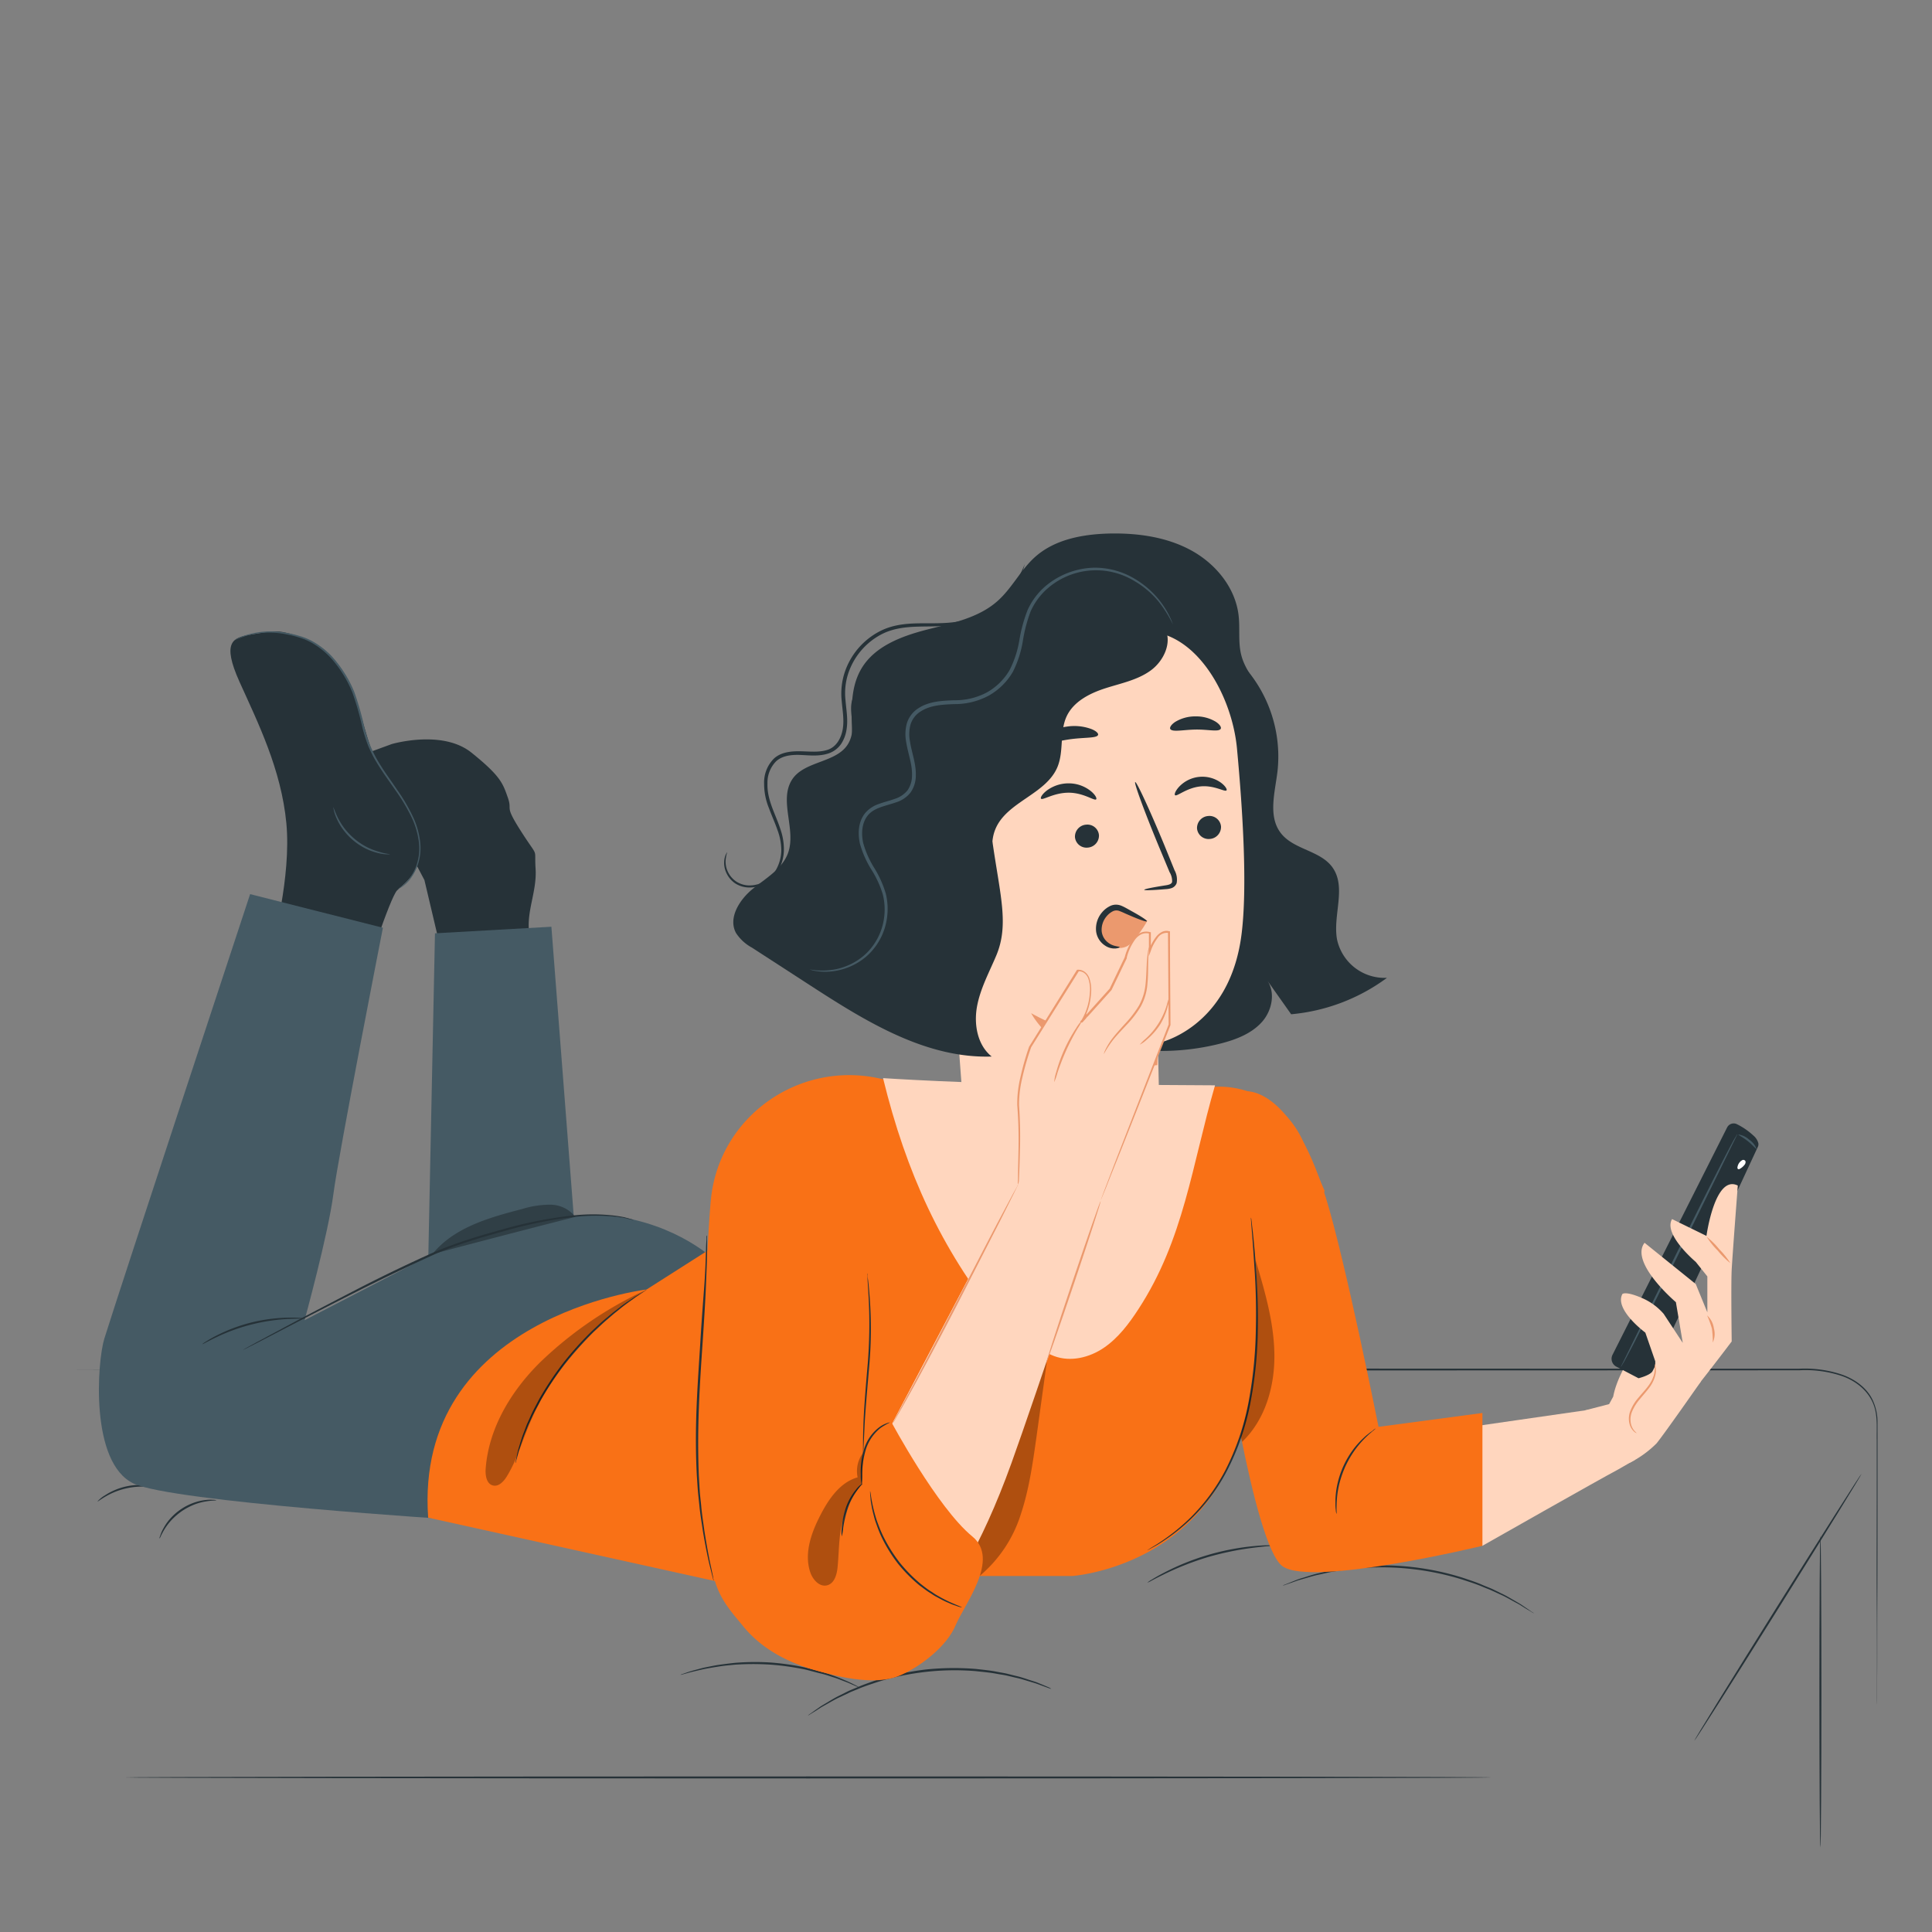 <svg xmlns="http://www.w3.org/2000/svg" viewBox="0 0 500 500"><rect x="0" y="0" width="500" height="500" fill="#808080" stroke="none"/><g id="freepik--Bed--inject-132"><path d="M56,388.27c0,.1-1.06,0-2.74.3a15,15,0,0,0-2.86.76A17.5,17.5,0,0,0,47.18,391a17.17,17.17,0,0,0-2.76,2.35,15.23,15.23,0,0,0-1.8,2.35c-.89,1.44-1.22,2.45-1.31,2.42s0-.27.17-.73a9.34,9.34,0,0,1,.83-1.88A13.1,13.1,0,0,1,44.07,393a14.88,14.88,0,0,1,6.16-4.12,13.35,13.35,0,0,1,3-.68,10.55,10.55,0,0,1,2-.05A2.45,2.45,0,0,1,56,388.27Z" style="fill:#263238"></path><path d="M41.31,385.19c0,.09-1-.17-2.48-.34a18.7,18.7,0,0,0-11.48,2.43c-1.33.77-2.07,1.38-2.13,1.31A7.65,7.65,0,0,1,27.15,387a16.56,16.56,0,0,1,11.73-2.48A7.66,7.66,0,0,1,41.31,385.19Z" style="fill:#263238"></path><path d="M272.07,437.09a5.21,5.21,0,0,1-.65-.2l-1.81-.66-1.3-.48c-.48-.17-1-.31-1.58-.49-1.14-.33-2.42-.78-3.88-1.08l-2.28-.54c-.79-.18-1.64-.28-2.5-.44-1.72-.34-3.59-.5-5.55-.71a67.12,67.12,0,0,0-25.35,2.79c-1.87.63-3.66,1.19-5.27,1.9-.81.34-1.61.63-2.34,1l-2.11,1c-1.37.61-2.51,1.32-3.55,1.89-.52.3-1,.56-1.44.82l-1.17.76-1.62,1a3.08,3.08,0,0,1-.59.33,3.93,3.93,0,0,1,.53-.41l1.57-1.12,1.15-.8c.42-.28.91-.55,1.42-.86,1-.59,2.17-1.34,3.53-2l2.11-1.06c.74-.36,1.54-.66,2.35-1,1.61-.73,3.41-1.31,5.28-2a71.86,71.86,0,0,1,12.63-2.67,71,71,0,0,1,12.91-.14c2,.23,3.85.4,5.58.76.87.17,1.72.29,2.51.48l2.29.57c1.47.33,2.74.81,3.88,1.17.56.18,1.1.34,1.57.52l1.3.53,1.77.75A2.8,2.8,0,0,1,272.07,437.09Z" style="fill:#263238"></path><path d="M485.76,441.18s0-.61,0-1.79,0-2.95,0-5.25c0-4.61,0-11.4-.06-20.12s0-19.37,0-31.71q0-4.62,0-9.57c-.09-3.26.37-6.77-1.12-9.94s-4.45-5.48-7.86-6.68a29.61,29.61,0,0,0-11.07-1.49h0l-175.89.06L94,354.62l-59.27-.09-16.12,0-4.19,0-1.43,0s.49,0,1.43,0l4.19,0,16.12-.05L94,354.25l195.61-.08,175.89.06h0a30,30,0,0,1,11.23,1.53c3.47,1.23,6.65,3.58,8.06,6.89a13.5,13.5,0,0,1,1.11,5.08c0,1.7,0,3.37,0,5q0,5,0,9.57c0,12.34,0,23-.05,31.71s0,15.51-.05,20.12c0,2.3,0,4.06,0,5.25S485.76,441.18,485.76,441.18Z" style="fill:#263238"></path><path d="M397,417.53a3.73,3.73,0,0,1-.61-.34l-1.69-1c-.36-.24-.77-.49-1.21-.77s-.95-.53-1.49-.83c-1.07-.57-2.26-1.3-3.67-1.92l-2.18-1c-.76-.36-1.59-.65-2.42-1-1.66-.72-3.51-1.29-5.44-1.93a70.64,70.64,0,0,0-26.12-2.91c-2,.2-3.95.35-5.73.68-.89.16-1.76.26-2.58.44l-2.35.53c-1.51.29-2.83.74-4,1.06-.59.18-1.14.32-1.64.48l-1.35.48-1.87.65a3.79,3.79,0,0,1-.67.2,2.81,2.81,0,0,1,.63-.29l1.85-.75,1.33-.52c.5-.18,1-.34,1.63-.52,1.18-.36,2.5-.83,4-1.15l2.36-.56c.83-.19,1.7-.31,2.59-.47,1.79-.36,3.73-.52,5.76-.74a68.83,68.83,0,0,1,26.3,2.93c1.94.66,3.79,1.24,5.46,2,.83.35,1.66.66,2.42,1l2.18,1.07c1.41.65,2.59,1.4,3.66,2,.53.31,1,.59,1.47.87l1.19.81,1.64,1.13A3.07,3.07,0,0,1,397,417.53Z" style="fill:#263238"></path><path d="M222.22,436.63a1.91,1.91,0,0,1-.46-.15l-1.27-.54c-.54-.25-1.21-.54-2-.83s-1.69-.69-2.71-1-2.12-.72-3.33-1-2.51-.66-3.89-1a69.06,69.06,0,0,0-9.08-1.3,70,70,0,0,0-9.18,0c-1.41.14-2.74.24-4,.44s-2.39.38-3.44.58-2,.43-2.82.62-1.54.37-2.11.54l-1.33.36a1.43,1.43,0,0,1-.48.09,1.62,1.62,0,0,1,.44-.19l1.31-.45c.57-.2,1.27-.42,2.1-.63s1.76-.5,2.81-.7,2.21-.47,3.46-.64,2.6-.35,4-.49a64.4,64.4,0,0,1,9.26-.08,65.17,65.17,0,0,1,9.15,1.35c1.38.35,2.7.65,3.9,1s2.33.75,3.34,1.12,1.9.75,2.69,1.08,1.45.64,2,.91l1.23.63A1.84,1.84,0,0,1,222.22,436.63Z" style="fill:#263238"></path><path d="M329.19,400a8,8,0,0,1-1.33.17c-.86.07-2.1.21-3.62.4A76.55,76.55,0,0,0,312.52,403a75.08,75.08,0,0,0-11.15,4.37c-1.38.67-2.49,1.24-3.25,1.65a7.47,7.47,0,0,1-1.2.58,6.32,6.32,0,0,1,1.1-.76c.73-.46,1.81-1.09,3.18-1.8a63.3,63.3,0,0,1,23-6.88c1.54-.15,2.78-.23,3.65-.24A5.84,5.84,0,0,1,329.19,400Z" style="fill:#263238"></path><path d="M471.12,478.16c-.14,0-.26-18.07-.26-40.36s.12-40.36.26-40.36.26,18.07.26,40.36S471.26,478.16,471.12,478.16Z" style="fill:#263238"></path><path d="M438.47,450.53c-.12-.08,9.48-15.62,21.44-34.71s21.75-34.52,21.87-34.44-9.47,15.61-21.43,34.71S438.6,450.61,438.47,450.53Z" style="fill:#263238"></path><path d="M386,460c0,.15-79.21.26-176.91.26S32.16,460.13,32.16,460s79.2-.26,176.93-.26S386,459.84,386,460Z" style="fill:#263238"></path></g><g id="freepik--Character--inject-132"><path d="M94.1,254.09c0-.79,6.84-21.83,8.68-23.67s6.4-4.35,6.37-13.29c0-6.34-7.69-13.54-11.11-18.54-2.46-3.6-5.26-17.89-7.89-22.36s-5.21-9-12.48-11.41c-6.16-2.08-6.81-1.53-12.94-.56C60.4,165,57.27,166,62,176.49s10.79,22.62,12.11,36.57-3.69,31.83-3.69,31.83Z" style="fill:#263238"></path><path d="M101.36,192.57s13.09-3.87,20.65,2.21,8.11,7.93,9.41,11.62-1.11,1.66,3.5,8.86,3.32,3.68,3.69,9.58-2.4,10.89-1.66,16.6a33.87,33.87,0,0,1,.18,9l-22.5-2.4-4.79-20.28L96.93,203.27l-1.11-8.67Z" style="fill:#263238"></path><path d="M100.91,221.1s-.28,0-.8,0a5.75,5.75,0,0,1-.94-.08,9.76,9.76,0,0,1-1.24-.23,15.24,15.24,0,0,1-3.08-1.08,16.39,16.39,0,0,1-6.11-5.09,14.66,14.66,0,0,1-1.63-2.83,8.37,8.37,0,0,1-.45-1.17,5.41,5.41,0,0,1-.26-.91c-.11-.5-.16-.79-.12-.79s.36,1.09,1.16,2.72a18.27,18.27,0,0,0,1.68,2.7,17.46,17.46,0,0,0,5.94,4.94,17,17,0,0,0,3,1.15C99.78,221,100.92,221,100.91,221.1Z" style="fill:#455a64"></path><path d="M103,230.05a11.41,11.41,0,0,0,2.79-2.42,13.21,13.21,0,0,0,2.64-9.46,20.76,20.76,0,0,0-1.91-6.65,47.06,47.06,0,0,0-4.1-6.89c-1.61-2.34-3.4-4.74-5-7.41A33,33,0,0,1,95.28,193a42.14,42.14,0,0,1-1.48-4.66,75.47,75.47,0,0,0-2.62-9.16,30.91,30.91,0,0,0-4.46-7.6,20.83,20.83,0,0,0-6-5.2,15.87,15.87,0,0,0-3.32-1.4,26.14,26.14,0,0,0-3.25-.81,22,22,0,0,0-10,.26,24,24,0,0,0-3.48,1.31,12.72,12.72,0,0,1,3.42-1.5,21.57,21.57,0,0,1,10.14-.43,27,27,0,0,1,3.3.78A16,16,0,0,1,80.94,166a21.15,21.15,0,0,1,6.15,5.28A31.05,31.05,0,0,1,91.66,179a75.2,75.2,0,0,1,2.64,9.22,39,39,0,0,0,1.47,4.59A31.37,31.37,0,0,0,97.84,197c1.56,2.65,3.34,5,4.94,7.4a45.77,45.77,0,0,1,4.1,7,20.85,20.85,0,0,1,1.89,6.8,13.31,13.31,0,0,1-2.85,9.62,9.62,9.62,0,0,1-2.09,1.84l-.63.35C103.05,230,103,230.06,103,230.05Z" style="fill:#455a64"></path><path d="M184.77,325.92s-9.42-9.06-25.92-11.19c-14.18-1.83-40.49,6.49-50.21,11.52L78.82,341.67s6.12-22.25,7.46-32.64S99.1,240.1,99.1,240.1l-34.37-8.7S30.91,333.85,27,346.44c-1.82,5.84-3.8,32.1,7.57,37.49,10,4.76,83.74,9.39,83.74,9.39l56.09-31.12Z" style="fill:#455a64"></path><polygon points="112.57 241.54 110.81 327 144.83 330.86 149.1 322.69 142.7 239.84 112.57 241.54" style="fill:#455a64"></polygon><g style="opacity:0.3"><path d="M142.46,311.77a24.45,24.45,0,0,0-7.32,1.12c-8.61,2.22-17.84,4.84-23.35,11.81l.34-.2q18.38-4.87,36.78-9.57A8.31,8.31,0,0,0,142.46,311.77Z"></path></g><path d="M164,315.74a1.1,1.1,0,0,1-.28-.05l-.81-.17-1.3-.31c-.51-.09-1.12-.16-1.8-.27a48.74,48.74,0,0,0-11.57.05,111.12,111.12,0,0,0-16.87,3.37c-6.24,1.75-13.15,3.6-20,6.75s-13.23,6.23-19,9.14-11,5.6-15.36,7.85l-10.33,5.36-2.82,1.43-.74.36a.86.86,0,0,1-.26.11l.24-.15.71-.41,2.78-1.52,10.25-5.5c4.34-2.3,9.52-5,15.32-8s12.19-6.11,19-9.19,13.79-5,20-6.74a109.05,109.05,0,0,1,17-3.27,47.09,47.09,0,0,1,11.63.12c.68.12,1.29.21,1.81.32l1.29.35.79.23Z" style="fill:#263238"></path><path d="M79.09,341.21c0,.09-1.57,0-4.09.12a48.85,48.85,0,0,0-19,4.74c-2.27,1.08-3.62,1.89-3.66,1.81a4.31,4.31,0,0,1,.89-.64,28.4,28.4,0,0,1,2.61-1.5,42.79,42.79,0,0,1,9.28-3.5A43.32,43.32,0,0,1,75,341a30.11,30.11,0,0,1,3,.1A4.16,4.16,0,0,1,79.09,341.21Z" style="fill:#263238"></path><path d="M319,169.56a35,35,0,0,1,11.6,30.19c-.67,5.42-2.46,11.55.88,15.86s10.18,4.46,13.34,8.84c3.72,5.16.07,12.4,1.2,18.66a12.58,12.58,0,0,0,12.93,9.95,49.12,49.12,0,0,1-24.8,9.43l-6.4-9.05c2.44,3.18,1.53,8-1.12,11S320,269,316.14,270A62.32,62.32,0,0,1,262,258.65" style="fill:#263238"></path><path d="M214.61,212.83c1.55-4.1,4-7.85,5.13-12.1,2.39-9.11-1.61-19.68,3.24-27.77,3.45-5.75,10.36-8.32,16.85-10s13.45-3,18.44-7.51c3.66-3.29,5.88-7.94,9.53-11.24,5.2-4.7,12.62-6,19.63-6.14,7.2-.11,14.59.93,20.91,4.4s11.39,9.66,12.21,16.81c.41,3.49-.19,7.1.75,10.48,1,3.72,3.78,6.71,5.39,10.21a18.46,18.46,0,0,1-5.63,21.9l-52.23,61.38c-10.54,3.44-35.41-2.45-43-10.47S210.69,223.19,214.61,212.83Z" style="fill:#263238"></path><path d="M320.13,193.72c-1.36-14.55-11.57-32.14-26-30.16l-45,12.85a8.56,8.56,0,0,0-7.39,8.9L249.25,286H300c-.16-8.83-.36-16.14-.35-16.06s18.53-3.66,21.65-28.07C322.86,229.68,321.64,209.88,320.13,193.72Z" style="fill:#ffd6be"></path><path d="M284.41,216.13a3.12,3.12,0,0,1-2.91,3.23,3,3,0,0,1-3.3-2.71,3.11,3.11,0,0,1,2.9-3.23A3,3,0,0,1,284.41,216.13Z" style="fill:#263238"></path><path d="M316,213.89a3.12,3.12,0,0,1-2.91,3.23,3,3,0,0,1-3.3-2.71,3.12,3.12,0,0,1,2.91-3.23A3,3,0,0,1,316,213.89Z" style="fill:#263238"></path><path d="M317.43,204.53c-.36.56-3.17-1.4-6.81-1s-6.08,2.73-6.53,2.25c-.22-.21.11-1.18,1.17-2.28a8.27,8.27,0,0,1,10.64-1C317.13,203.39,317.61,204.29,317.43,204.53Z" style="fill:#263238"></path><path d="M283.69,206.86c-.45.5-3.2-1.7-7.1-1.71s-6.75,2.06-7.18,1.54c-.2-.23.25-1.14,1.5-2.1a9.44,9.44,0,0,1,5.75-1.86,9.15,9.15,0,0,1,5.64,2C283.5,205.71,283.91,206.63,283.69,206.86Z" style="fill:#263238"></path><path d="M296.13,230.28c0-.19,2.06-.61,5.42-1.14.85-.12,1.66-.31,1.79-.9a4.41,4.41,0,0,0-.65-2.52L300,219.28c-3.8-9.18-6.58-16.74-6.21-16.88s3.75,7.16,7.55,16.34l2.63,6.48a5,5,0,0,1,.54,3.35,2.13,2.13,0,0,1-1.37,1.29,5.59,5.59,0,0,1-1.45.25C298.26,230.4,296.15,230.47,296.13,230.28Z" style="fill:#263238"></path><path d="M299.66,269.89a61.89,61.89,0,0,1-32.8-7.68s8.4,16.44,32.65,13.43Z" style="fill:#eb996e"></path><path d="M284.18,190.19c-.31.92-3.67.59-7.59,1.18s-7.06,1.76-7.61,1c-.25-.38.28-1.26,1.54-2.18a12.64,12.64,0,0,1,5.6-2.15,12.77,12.77,0,0,1,6,.52C283.56,189.05,284.31,189.75,284.18,190.19Z" style="fill:#263238"></path><path d="M315.88,188.68c-.65.78-3.31.07-6.49.13s-5.84.69-6.49-.09c-.28-.37.12-1.15,1.27-1.91a10,10,0,0,1,5.24-1.41,9.82,9.82,0,0,1,5.22,1.38C315.78,187.53,316.17,188.3,315.88,188.68Z" style="fill:#263238"></path><path d="M239.13,179.44c2.39-3.34,6.49-4.92,10.39-6.22a222.94,222.94,0,0,1,51.92-10.7c2,3.7-.22,8.51-3.64,11s-7.71,3.31-11.72,4.6-8.17,3.38-10,7.19c-1.92,4.06-.69,9-2.4,13.16-2.95,7.14-13.18,9-16.09,16.15-2.2,5.41.72,11.41,1.25,17.22a20.87,20.87,0,0,1-21.56,22.77l-.72-62.6C236.54,187.65,236.59,183,239.13,179.44Z" style="fill:#263238"></path><path d="M194.77,230.07c3.42-2.79,7.66-5.15,9.17-9.3,2.19-6.05-2.41-13.49,1-18.94,3.14-5,11.65-4.31,14.59-9.39,2.29-4,0-7.69,1-11.22s6.18-6.44,9.8-5.84l26.52,42.5c2,13.94,4.31,21.42,1,29.37-1.83,4.35-4.15,8.58-5,13.23s.1,10,3.8,12.95c-17.06.55-32.57-9.08-46.89-18.36l-15.15-9.82a11.42,11.42,0,0,1-4.12-3.77C188.37,237.6,191.35,232.87,194.77,230.07Z" style="fill:#263238"></path><path d="M209.51,250.88a7.74,7.74,0,0,0,1.8.44,15.85,15.85,0,0,0,5.31-.13,16.5,16.5,0,0,0,7.57-3.64,16.11,16.11,0,0,0,5.32-9.71,16.71,16.71,0,0,0-.26-6.54,26.79,26.79,0,0,0-2.86-6.46,25,25,0,0,1-3-6.7c-.51-2.39-.39-5.2,1.25-7.17s4.53-2.37,7.25-3.32a7.69,7.69,0,0,0,3.74-2.52,7.6,7.6,0,0,0,1.38-4.4c.11-3.11-1.09-6-1.52-8.94a9.61,9.61,0,0,1,.17-4.34,6.06,6.06,0,0,1,2.61-3.33c2.54-1.64,5.68-1.78,8.7-1.9a18.58,18.58,0,0,0,8.88-2.17,16.65,16.65,0,0,0,6.3-6.22,27.47,27.47,0,0,0,2.58-8.05,39,39,0,0,1,2-7.56,17.15,17.15,0,0,1,4.28-5.84,19.09,19.09,0,0,1,22.42-2.1,23.42,23.42,0,0,1,6.32,5.29,31.6,31.6,0,0,1,3.78,6,2.69,2.69,0,0,0-.15-.44,10.16,10.16,0,0,0-.53-1.28,22.4,22.4,0,0,0-2.8-4.5,23.21,23.21,0,0,0-6.34-5.53,20,20,0,0,0-10.72-2.9,20.33,20.33,0,0,0-12.52,4.86,17.84,17.84,0,0,0-4.54,6.12,38.74,38.74,0,0,0-2.11,7.72,26.53,26.53,0,0,1-2.52,7.76,15.65,15.65,0,0,1-5.94,5.84,17.47,17.47,0,0,1-8.45,2c-3,.13-6.36.23-9.2,2.05a7.11,7.11,0,0,0-3,3.87,10.68,10.68,0,0,0-.21,4.79c.48,3.09,1.63,5.9,1.53,8.77a6.78,6.78,0,0,1-1.17,3.85,6.93,6.93,0,0,1-3.31,2.2c-1.29.48-2.67.78-4,1.28a8,8,0,0,0-3.61,2.35c-1.89,2.32-1.95,5.4-1.4,7.93a25.49,25.49,0,0,0,3.09,6.92,26.1,26.1,0,0,1,2.84,6.25,16,16,0,0,1,.3,6.25,15.66,15.66,0,0,1-5,9.4,16.32,16.32,0,0,1-7.28,3.67A18.19,18.19,0,0,1,209.51,250.88Z" style="fill:#455a64"></path><path d="M188.2,220.55a3.63,3.63,0,0,0-.63,1.37,6.06,6.06,0,0,0,.54,4.24,6.48,6.48,0,0,0,2.06,2.39,6.76,6.76,0,0,0,3.59,1.13,8.47,8.47,0,0,0,7.66-4.38,11.24,11.24,0,0,0,1.45-5.12,15.8,15.8,0,0,0-.93-5.67c-1.18-3.74-3.46-7.44-3.32-11.74a7.87,7.87,0,0,1,2.24-5.75c1.59-1.46,3.95-1.73,6.27-1.64s4.86.44,7.39-.43a6.45,6.45,0,0,0,3.15-2.4,9.24,9.24,0,0,0,1.41-3.7c.44-2.63-.07-5.17-.26-7.58a16.51,16.51,0,0,1,.71-7,17.75,17.75,0,0,1,8.39-10c3.79-2.05,8.06-2.09,11.91-2.14s7.62-.1,10.84-1.2a22.9,22.9,0,0,0,12.25-9.6,16.21,16.21,0,0,0,2.27-5.3,31.12,31.12,0,0,1-2.59,5.09,22.52,22.52,0,0,1-4.46,4.95,22.22,22.22,0,0,1-7.68,4.19c-3.12,1-6.75,1.06-10.63,1.05s-8.28,0-12.33,2.16A18.56,18.56,0,0,0,218.61,174a17.65,17.65,0,0,0-.78,7.38c.21,2.47.68,4.94.27,7.33s-1.69,4.61-3.91,5.34-4.65.42-7,.38-5.05.17-6.92,1.91a8.73,8.73,0,0,0-2.52,6.43,16.68,16.68,0,0,0,1.26,6.4c.74,2,1.57,3.8,2.19,5.62a15.21,15.21,0,0,1,1,5.38,10.67,10.67,0,0,1-1.3,4.81,7.91,7.91,0,0,1-7,4.17,6.31,6.31,0,0,1-3.34-1,6.19,6.19,0,0,1-2-2.18,6,6,0,0,1-.68-4C188,221,188.25,220.58,188.2,220.55Z" style="fill:#263238"></path><path d="M296.58,238.12A54.64,54.64,0,0,0,289.9,235c-2.15-.59-3.54.5-4.67,2.41a6,6,0,0,0,.53,6.33c.77,1.09,3.27,1.77,4.58,1.56a4.12,4.12,0,0,0,2.33-1.14,31.12,31.12,0,0,0,4.27-5.88" style="fill:#eb996e"></path><path d="M289.77,245.08c0,.09-.3.31-1,.38a4.31,4.31,0,0,1-2.76-.73,5.15,5.15,0,0,1-2.33-3.64,6.51,6.51,0,0,1,1.55-5,6.31,6.31,0,0,1,2.26-1.7,3.46,3.46,0,0,1,1.47-.26,3.82,3.82,0,0,1,1.33.31c.77.33,1.34.68,1.93,1l1.59.89c1.94,1.11,3.09,1.9,3,2.09s-1.42-.24-3.49-1.1l-1.68-.72c-.59-.25-1.26-.59-1.86-.8a2.1,2.1,0,0,0-1.7,0,5,5,0,0,0-1.65,1.29,5.37,5.37,0,0,0-1.32,3.86,4.21,4.21,0,0,0,1.55,2.9,4.65,4.65,0,0,0,2.14,1C289.39,245,289.74,245,289.77,245.08Z" style="fill:#263238"></path><path d="M421.83,378.54a27.1,27.1,0,0,0,6.89-5c2.31-2.87,11.51-16.07,11.51-16.07l-14.78-11.54s-6.69,8.57-7.95,15.51l-1.06,1.94L410.21,365Z" style="fill:#ffd6be"></path><path d="M447,291.74l-29.68,58.88a2.29,2.29,0,0,0,1,3.07l5.73,3s2.72-.67,3.53-1.68,24.92-53,27.36-58.22a1.56,1.56,0,0,0,.1-1,3.89,3.89,0,0,0-1.25-1.9,17.85,17.85,0,0,0-4.38-3A1.9,1.9,0,0,0,447,291.74Z" style="fill:#263238"></path><path d="M449.64,293.48a2.47,2.47,0,0,1-.27.63l-.87,1.77c-.78,1.58-1.86,3.78-3.18,6.48-2.72,5.52-6.42,13.06-10.51,21.38s-7.88,15.9-10.65,21.33c-1.38,2.72-2.53,4.91-3.33,6.41-.4.75-.74,1.33-1,1.72a2.61,2.61,0,0,1-.37.58,3.65,3.65,0,0,1,.28-.63l.87-1.76,3.18-6.48,10.51-21.4c4.12-8.34,7.87-15.88,10.65-21.32,1.38-2.72,2.52-4.9,3.33-6.41.4-.75.74-1.32,1-1.71A5.14,5.14,0,0,1,449.64,293.48Z" style="fill:#455a64"></path><path d="M454.6,297.35c-.12.08-1-1-2.24-2s-2.53-1.6-2.48-1.74a5.09,5.09,0,0,1,2.8,1.33A5,5,0,0,1,454.6,297.35Z" style="fill:#455a64"></path><path d="M450.92,300.23a2.48,2.48,0,0,0-1.23,1.65c-.08.25-.08.62.18.7a.55.55,0,0,0,.41-.09,3.87,3.87,0,0,0,1.17-1,1.11,1.11,0,0,0,.29-.92.61.61,0,0,0-.82-.34" style="fill:#fff"></path><path d="M449.74,306.82s-1.38,18-1.58,21.75,0,18.6,0,18.6-10.29,13.64-13.45,17-6.33-7.92-6.33-8.51v-3.36l-2.57-7.42s-8.11-6-5.93-10c0,0,.79-.76,4.74.91a15.49,15.49,0,0,1,5.94,4.24l4.94,7.51L433.72,337s-12.06-10.23-8.11-15.37l13.25,10.68,3,7.32v-9.3l-3-3.75s-8.5-7.13-6.13-11.08l8.9,4.35S443.81,303.85,449.74,306.82Z" style="fill:#ffd6be"></path><path d="M443.27,347.44a24.88,24.88,0,0,0-.23-3.61,26.36,26.36,0,0,0-1.24-3.4,5.44,5.44,0,0,1,1.74,3.29A5.38,5.38,0,0,1,443.27,347.44Z" style="fill:#eb996e"></path><path d="M447.81,326.89a20.65,20.65,0,0,1-3.26-3.24,20.17,20.17,0,0,1-2.88-3.59,20.5,20.5,0,0,1,3.27,3.24A20.79,20.79,0,0,1,447.81,326.89Z" style="fill:#eb996e"></path><path d="M411.58,364.8l-32.81,4.73-3.54,23.8,8.42,6.72s30.57-17.36,35.07-19.72l4.47-2.57-1.69-10.21-10.57-2.75" style="fill:#ffd6be"></path><path d="M423.55,370.89a1.62,1.62,0,0,1-.7-.44,4,4,0,0,1-1.13-1.94,5.5,5.5,0,0,1,.19-3.32,11.71,11.71,0,0,1,2.11-3.46c.91-1.1,1.84-2.08,2.55-3.05a9,9,0,0,0,1.45-2.81,7.16,7.16,0,0,0,.17-2.91,1.73,1.73,0,0,1,.27.77,5.22,5.22,0,0,1-.08,2.23,8.73,8.73,0,0,1-1.42,3c-.72,1-1.64,2-2.54,3.1a12.18,12.18,0,0,0-2.06,3.29,5.35,5.35,0,0,0-.28,3.08,4.11,4.11,0,0,0,.92,1.88C423.33,370.69,423.58,370.85,423.55,370.89Z" style="fill:#eb996e"></path><path d="M187.74,320.72l-20.41,13s-60.2,7.19-56.52,59.05l80.61,17.82,32.12-4.94L232.9,388l-24.08-67.25Z" style="fill:#F97116"></path><path d="M337.29,295.52a23.86,23.86,0,0,0-23.38-14.25l-22,1.42-49-.3-15.49-3.33c-20.85-4.49-41.25,10-43.42,31.19-.05.44-.09.89-.13,1.34-2.62,32.55-.7,74.18-.64,82.07.14,17.32,3.51,20.42,9.27,27.41,9.85,11.92,27.42,12.79,27.42,12.79l8.2-26h49.44s23.95-1.63,37.21-22.52c2.67-4.21,4.1-8.21,6.72-14.39,10.72-25.27,21.3-62.8,21.3-62.8Z" style="fill:#F97116"></path><path d="M321.78,282.44s12.06-2.4,21.32,27.42c5.09,16.39,13.66,59.4,13.66,59.4l26.89-3.58v34.37s-44.08,10.69-51.71,5.31-16-63.83-16-63.83l3.58-50.94Z" style="fill:#F97116"></path><path d="M167.33,333.77a2.14,2.14,0,0,1-.47.36l-1.39.94-1,.66-1.17.85c-.84.61-1.8,1.28-2.81,2.11L158.86,340l-1.68,1.45c-1.18,1-2.34,2.13-3.6,3.3a92.5,92.5,0,0,0-7.45,8.35,84.25,84.25,0,0,0-6.22,9.31c-.79,1.52-1.63,2.94-2.24,4.34l-.93,2-.76,1.9c-.51,1.2-.86,2.32-1.19,3.3-.16.49-.31.95-.46,1.37s-.21.82-.31,1.17q-.27,1-.45,1.62a1.93,1.93,0,0,1-.19.56,2.83,2.83,0,0,1,.09-.58c.09-.43.21-1,.35-1.65.09-.36.18-.76.28-1.18s.26-.9.41-1.39c.3-1,.64-2.14,1.13-3.35.23-.62.47-1.26.73-1.93l.91-2c.6-1.42,1.42-2.85,2.21-4.4a81.42,81.42,0,0,1,6.23-9.39,86.39,86.39,0,0,1,7.53-8.37c1.28-1.17,2.45-2.32,3.65-3.29l1.71-1.43,1.63-1.25c1-.81,2-1.47,2.88-2.06l1.19-.81,1.05-.63,1.45-.86A2.94,2.94,0,0,1,167.33,333.77Z" style="fill:#263238"></path><path d="M314.45,280.88c-6,20.71-8.05,39.88-19.83,57.93-2.45,3.77-5.22,7.46-8.95,10s-8.59,3.72-12.81,2.16c-3.46-1.28-12.33-6.62-14.63-9.51-14.56-18.25-23.68-37.8-29.7-62.44,0,0,22.59,1.51,48.31,1.66C290.51,280.72,314.45,280.88,314.45,280.88Z" style="fill:#ffd6be"></path><path d="M284.86,310.72l17.77-45.36-.1-17,0-7c-3.06-.9-4.93,4.77-4.93,4.77l0-4.58c-4.39-1.31-6.25,6.33-6.25,6.33l-4,8.23-6.2,6.92.26-.42-.7.9-.94,1.05a15.81,15.81,0,0,0,2.43-8.61c0-5.15-3.28-4.74-3.28-4.74L266.51,271s-3.65,10.07-3.05,15.79-.06,21.08-.06,21.08" style="fill:#ffd6be"></path><path d="M263.4,307.87s0-.23,0-.67,0-1.12.05-2c0-1.74.07-4.26.13-7.48a115.77,115.77,0,0,0-.32-11.73,29.25,29.25,0,0,1,.84-7.26,70,70,0,0,1,2.23-7.84v0l12.34-19.81.07-.11h.11a2.83,2.83,0,0,1,1.93.59,3.56,3.56,0,0,1,1.16,1.63,9.29,9.29,0,0,1,.42,3.91,16.1,16.1,0,0,1-2.43,7.6l-.4-.31.94-1.05h0l.7-.9.42.29-.27.42-.41-.3,6.21-6.92,0,.06c1.05-2.2,2.18-4.54,3.31-6.9l.64-1.33,0,0a13.88,13.88,0,0,1,2.1-4.61,5.17,5.17,0,0,1,1.92-1.7,3.63,3.63,0,0,1,2.57-.21l.18,0v.19c0,1.54,0,3.07,0,4.58l-.5-.07a12.11,12.11,0,0,1,1.8-3.41,4.47,4.47,0,0,1,1.47-1.29,2.6,2.6,0,0,1,2-.23l.18,0v.19c0,8.57.09,16.63.13,24v.09c-5.36,13.56-9.83,24.88-13,32.84-1.58,3.94-2.82,7-3.67,9.19l-1,2.42-.26.62a.71.71,0,0,1-.1.2l.07-.22c.06-.15.13-.36.23-.62.21-.58.52-1.39.92-2.45.83-2.15,2-5.28,3.55-9.24l12.79-32.91v.09c-.06-7.38-.12-15.44-.18-24l.18.24a2.83,2.83,0,0,0-2.9,1.36,11.6,11.6,0,0,0-1.71,3.25l-.5,1.38v-1.46c0-1.52,0-3,0-4.58l.19.24a3.15,3.15,0,0,0-2.2.18,4.55,4.55,0,0,0-1.72,1.55,13.45,13.45,0,0,0-2,4.42V248c-.21.44-.42.88-.64,1.32-1.13,2.37-2.26,4.71-3.31,6.9l0,0,0,0-6.2,6.91-.41-.31.26-.42.42.3-.7.9h0l-.94,1.05-.39-.32a15.64,15.64,0,0,0,2.34-7.34,8.77,8.77,0,0,0-.38-3.7,3.13,3.13,0,0,0-1-1.43,2.42,2.42,0,0,0-1.58-.5l.18-.11-12.4,19.78,0,0a68.93,68.93,0,0,0-2.26,7.78,29.72,29.72,0,0,0-.87,7.17,116,116,0,0,1,.23,11.75c-.07,3.23-.17,5.76-.25,7.48-.05.84-.08,1.49-.1,1.95S263.4,307.87,263.4,307.87Z" style="fill:#eb996e"></path><g style="opacity:0.3"><path d="M253.59,407.81a34.18,34.18,0,0,0,10.62-16c2.12-6.37,3.05-13.07,4-19.72l3.12-22.63c-8.83,15.07-15.47,31.16-18.15,48.15C252.58,401.25,254,404.11,253.59,407.81Z"></path></g><path d="M263.84,305.69l-40.7,77.49,6.18,44.48s16.49-4.72,32.44-49c6.41-17.78,23.1-68,23.1-68Z" style="fill:#ffd6be"></path><path d="M323.76,315.11s0,.08.05.24.06.43.1.72c.08.68.18,1.61.32,2.79.26,2.42.6,5.93.89,10.27s.5,9.54.39,15.3a108,108,0,0,1-1.91,18.64,64.77,64.77,0,0,1-6.13,17.7A48.47,48.47,0,0,1,308.34,393a49.53,49.53,0,0,1-8.12,6.36c-1,.65-1.88,1.08-2.44,1.4l-.64.35-.22.1s.06-.06.2-.15l.61-.39c.54-.35,1.37-.8,2.38-1.48a52.49,52.49,0,0,0,8-6.45,49.36,49.36,0,0,0,9-12.22,65.8,65.8,0,0,0,6-17.58A111,111,0,0,0,325,344.42c.14-5.75,0-10.92-.28-15.26s-.52-7.86-.72-10.28c-.1-1.18-.17-2.12-.22-2.8l-.05-.72A.78.78,0,0,1,323.76,315.11Z" style="fill:#263238"></path><path d="M251.63,397.63c-9.09-7.45-21-29.71-21-29.71-6.68,0-7.91,14.34-10.24,19.9L207.11,431c5.56,1.81,18.07,5.93,25.79,2.62,5.35-2.3,12.17-7.59,14.41-13C249.63,415.1,258.87,403.56,251.63,397.63Z" style="fill:#F97116"></path><path d="M224.41,329.53a2,2,0,0,1,.09.47c0,.37.1.82.17,1.36.14,1.17.3,2.88.45,5a108.63,108.63,0,0,1-.11,16.57c-.54,6.45-1.09,12.27-1.28,16.5-.1,2.05-.18,3.74-.24,5,0,.54-.06,1-.08,1.36a2.12,2.12,0,0,1-.06.48,1.44,1.44,0,0,1,0-.48c0-.37,0-.82,0-1.37,0-1.18,0-2.9.08-5,.1-4.24.59-10.09,1.14-16.52a127.71,127.71,0,0,0,.26-16.51c-.11-2.11-.21-3.83-.3-5,0-.54-.05-1-.07-1.36A1.39,1.39,0,0,1,224.41,329.53Z" style="fill:#263238"></path><path d="M223.17,383.93c.15.11-2.43,2.46-3.75,6.4a28.53,28.53,0,0,0-1.2,5.12,11.77,11.77,0,0,1-.37,2.18,7.64,7.64,0,0,1,0-2.22,22.21,22.21,0,0,1,1.08-5.26,15.16,15.16,0,0,1,2.63-4.69A6.58,6.58,0,0,1,223.17,383.93Z" style="fill:#263238"></path><path d="M230.35,368.13a18.29,18.29,0,0,0-2.42,1.39,11.63,11.63,0,0,0-3.79,5.41,22.42,22.42,0,0,0-1,6.66,20.37,20.37,0,0,1-.12,2.83,11.51,11.51,0,0,1-.25-2.83,19.78,19.78,0,0,1,.93-6.83,11.11,11.11,0,0,1,4.06-5.54,7.57,7.57,0,0,1,1.89-.94A2,2,0,0,1,230.35,368.13Z" style="fill:#263238"></path><path d="M248.91,416a8,8,0,0,1-1.53-.45,13.12,13.12,0,0,1-1.75-.67,21.13,21.13,0,0,1-2.25-1.07l-1.27-.68c-.45-.25-.87-.55-1.33-.84-.94-.56-1.84-1.29-2.82-2a38.73,38.73,0,0,1-5.58-5.64,38.21,38.21,0,0,1-4.17-6.74,31.5,31.5,0,0,1-1.31-3.21c-.18-.51-.37-1-.51-1.49s-.25-.95-.37-1.4a24.24,24.24,0,0,1-.51-2.43,12.64,12.64,0,0,1-.24-1.86,10.56,10.56,0,0,1-.09-1.6c.13,0,.23,2.28,1.2,5.8.12.44.26.9.4,1.37s.34,1,.52,1.46a33.69,33.69,0,0,0,1.34,3.15,40.23,40.23,0,0,0,4.15,6.63,39.8,39.8,0,0,0,5.48,5.58c.95.74,1.84,1.47,2.75,2,.44.29.86.6,1.29.85l1.24.71C246.75,415.2,249,415.84,248.91,416Z" style="fill:#263238"></path><path d="M183,319.73a.6.6,0,0,1,0,.23c0,.19,0,.41,0,.68,0,.65,0,1.52,0,2.62,0,2.27-.14,5.56-.31,9.62s-.47,8.88-.83,14.24-.77,11.25-1,17.43-.22,12.09,0,17.45c.08,1.33.16,2.64.24,3.91s.25,2.49.36,3.67c.2,2.38.57,4.57.83,6.58.64,4,1.23,7.24,1.74,9.45.22,1.08.4,1.93.53,2.56,0,.27.09.49.12.67a.67.67,0,0,1,0,.23,1,1,0,0,1-.08-.22c-.05-.18-.1-.39-.17-.66-.16-.62-.37-1.47-.63-2.53-.57-2.21-1.22-5.43-1.9-9.44-.28-2-.68-4.21-.9-6.59-.12-1.19-.27-2.42-.38-3.69s-.18-2.58-.27-3.92c-.3-5.37-.33-11.29-.09-17.49s.68-12.08,1-17.44.7-10.18,1-14.23.38-7.34.46-9.61c0-1.1.1-2,.13-2.61,0-.27,0-.49,0-.68A1.45,1.45,0,0,1,183,319.73Z" style="fill:#263238"></path><path d="M231,368.32c11.4-20.42,21.28-40.51,32.52-61.88" style="fill:#ffd6be"></path><path d="M263.53,306.44a4,4,0,0,1-.28.66l-.91,1.83L259,315.61l-11.27,22c-4.43,8.58-8.54,16.3-11.59,21.84-1.53,2.77-2.78,5-3.67,6.53l-1,1.76a3.68,3.68,0,0,1-.39.59,2.67,2.67,0,0,1,.3-.64l.94-1.81,3.52-6.61c3-5.58,7-13.32,11.46-21.89s8.44-16.34,11.4-21.93l3.53-6.61,1-1.78A3.45,3.45,0,0,1,263.53,306.44Z" style="fill:#eb996e"></path><line x1="284.86" y1="310.72" x2="270.67" y2="352.96" style="fill:#ffd6be"></line><path d="M270.67,353c-.14,0,2.93-9.54,6.85-21.2s7.21-21.08,7.34-21-2.93,9.54-6.85,21.2S270.81,353,270.67,353Z" style="fill:#eb996e"></path><path d="M280.15,263.93a15.83,15.83,0,0,1-1.28,2.27,59,59,0,0,0-2.9,5.56,62.48,62.48,0,0,0-2.28,5.83,17.38,17.38,0,0,1-.86,2.47,10.61,10.61,0,0,1,.51-2.57A39.9,39.9,0,0,1,278.55,266,10.9,10.9,0,0,1,280.15,263.93Z" style="fill:#eb996e"></path><path d="M285.66,272.82a4.65,4.65,0,0,1,.42-1.16,16.77,16.77,0,0,1,1.77-2.87c.86-1.14,2-2.39,3.25-3.78a27.94,27.94,0,0,0,3.66-4.76,14.45,14.45,0,0,0,1.72-5.68c.19-1.85.21-3.53.29-4.94a28,28,0,0,1,.33-3.35,4.81,4.81,0,0,1,.3-1.2,8.45,8.45,0,0,1-.1,1.23c-.08.78-.14,1.92-.16,3.33s0,3.1-.19,5a14.23,14.23,0,0,1-1.74,5.88,26.07,26.07,0,0,1-3.76,4.84c-1.27,1.37-2.43,2.58-3.31,3.68A26.85,26.85,0,0,0,285.66,272.82Z" style="fill:#eb996e"></path><path d="M302.63,258a6.89,6.89,0,0,1-.35,2.18,17.37,17.37,0,0,1-2,4.91,17.55,17.55,0,0,1-3.53,4,7.16,7.16,0,0,1-1.79,1.26,12.38,12.38,0,0,1,1.55-1.54,19.08,19.08,0,0,0,5.46-8.73A14.4,14.4,0,0,1,302.63,258Z" style="fill:#eb996e"></path><path d="M356,369.7c.06.08-1.13.88-2.75,2.49a26,26,0,0,0-2.59,3.05,27.24,27.24,0,0,0-2.46,4.22,27.67,27.67,0,0,0-1.6,4.62,24.75,24.75,0,0,0-.62,4c-.17,2.27,0,3.69-.1,3.7a3.29,3.29,0,0,1-.18-1,11.21,11.21,0,0,1-.09-1.17c0-.46,0-1,0-1.57a22.49,22.49,0,0,1,.52-4,23.58,23.58,0,0,1,4.14-9,22.19,22.19,0,0,1,2.73-3c.41-.41.83-.72,1.18-1a10.32,10.32,0,0,1,.95-.69A3.91,3.91,0,0,1,356,369.7Z" style="fill:#263238"></path><g style="opacity:0.3"><path d="M223.35,376a7.9,7.9,0,0,0-1.4,6.34c-4.48,1.26-7.42,5.5-9.56,9.64-2.38,4.57-4.31,9.88-2.74,14.78.63,2,2.42,4.05,4.44,3.51,1.87-.5,2.5-2.8,2.68-4.72.42-4.3.26-8.72,1.56-12.84a19.42,19.42,0,0,1,4.72-8.49l.3-8.22"></path></g><g style="opacity:0.3"><path d="M324.94,326.11a178.33,178.33,0,0,1,.09,23.8c-.48,7.8-1.65,13.42-3.93,21.69l.36,1.55c6-5.71,8.47-14.41,8.35-22.71S327.31,334.07,324.94,326.11Z"></path></g><g style="opacity:0.3"><path d="M139.88,352.47c-7.56,7.43-13.43,17.11-14.19,27.68-.12,1.7.23,3.89,1.89,4.29,1.46.36,2.74-1,3.53-2.26,2.39-3.82,3.7-8.18,5.39-12.35a74,74,0,0,1,30.83-36.06A99.64,99.64,0,0,0,139.88,352.47Z"></path></g></g></svg>